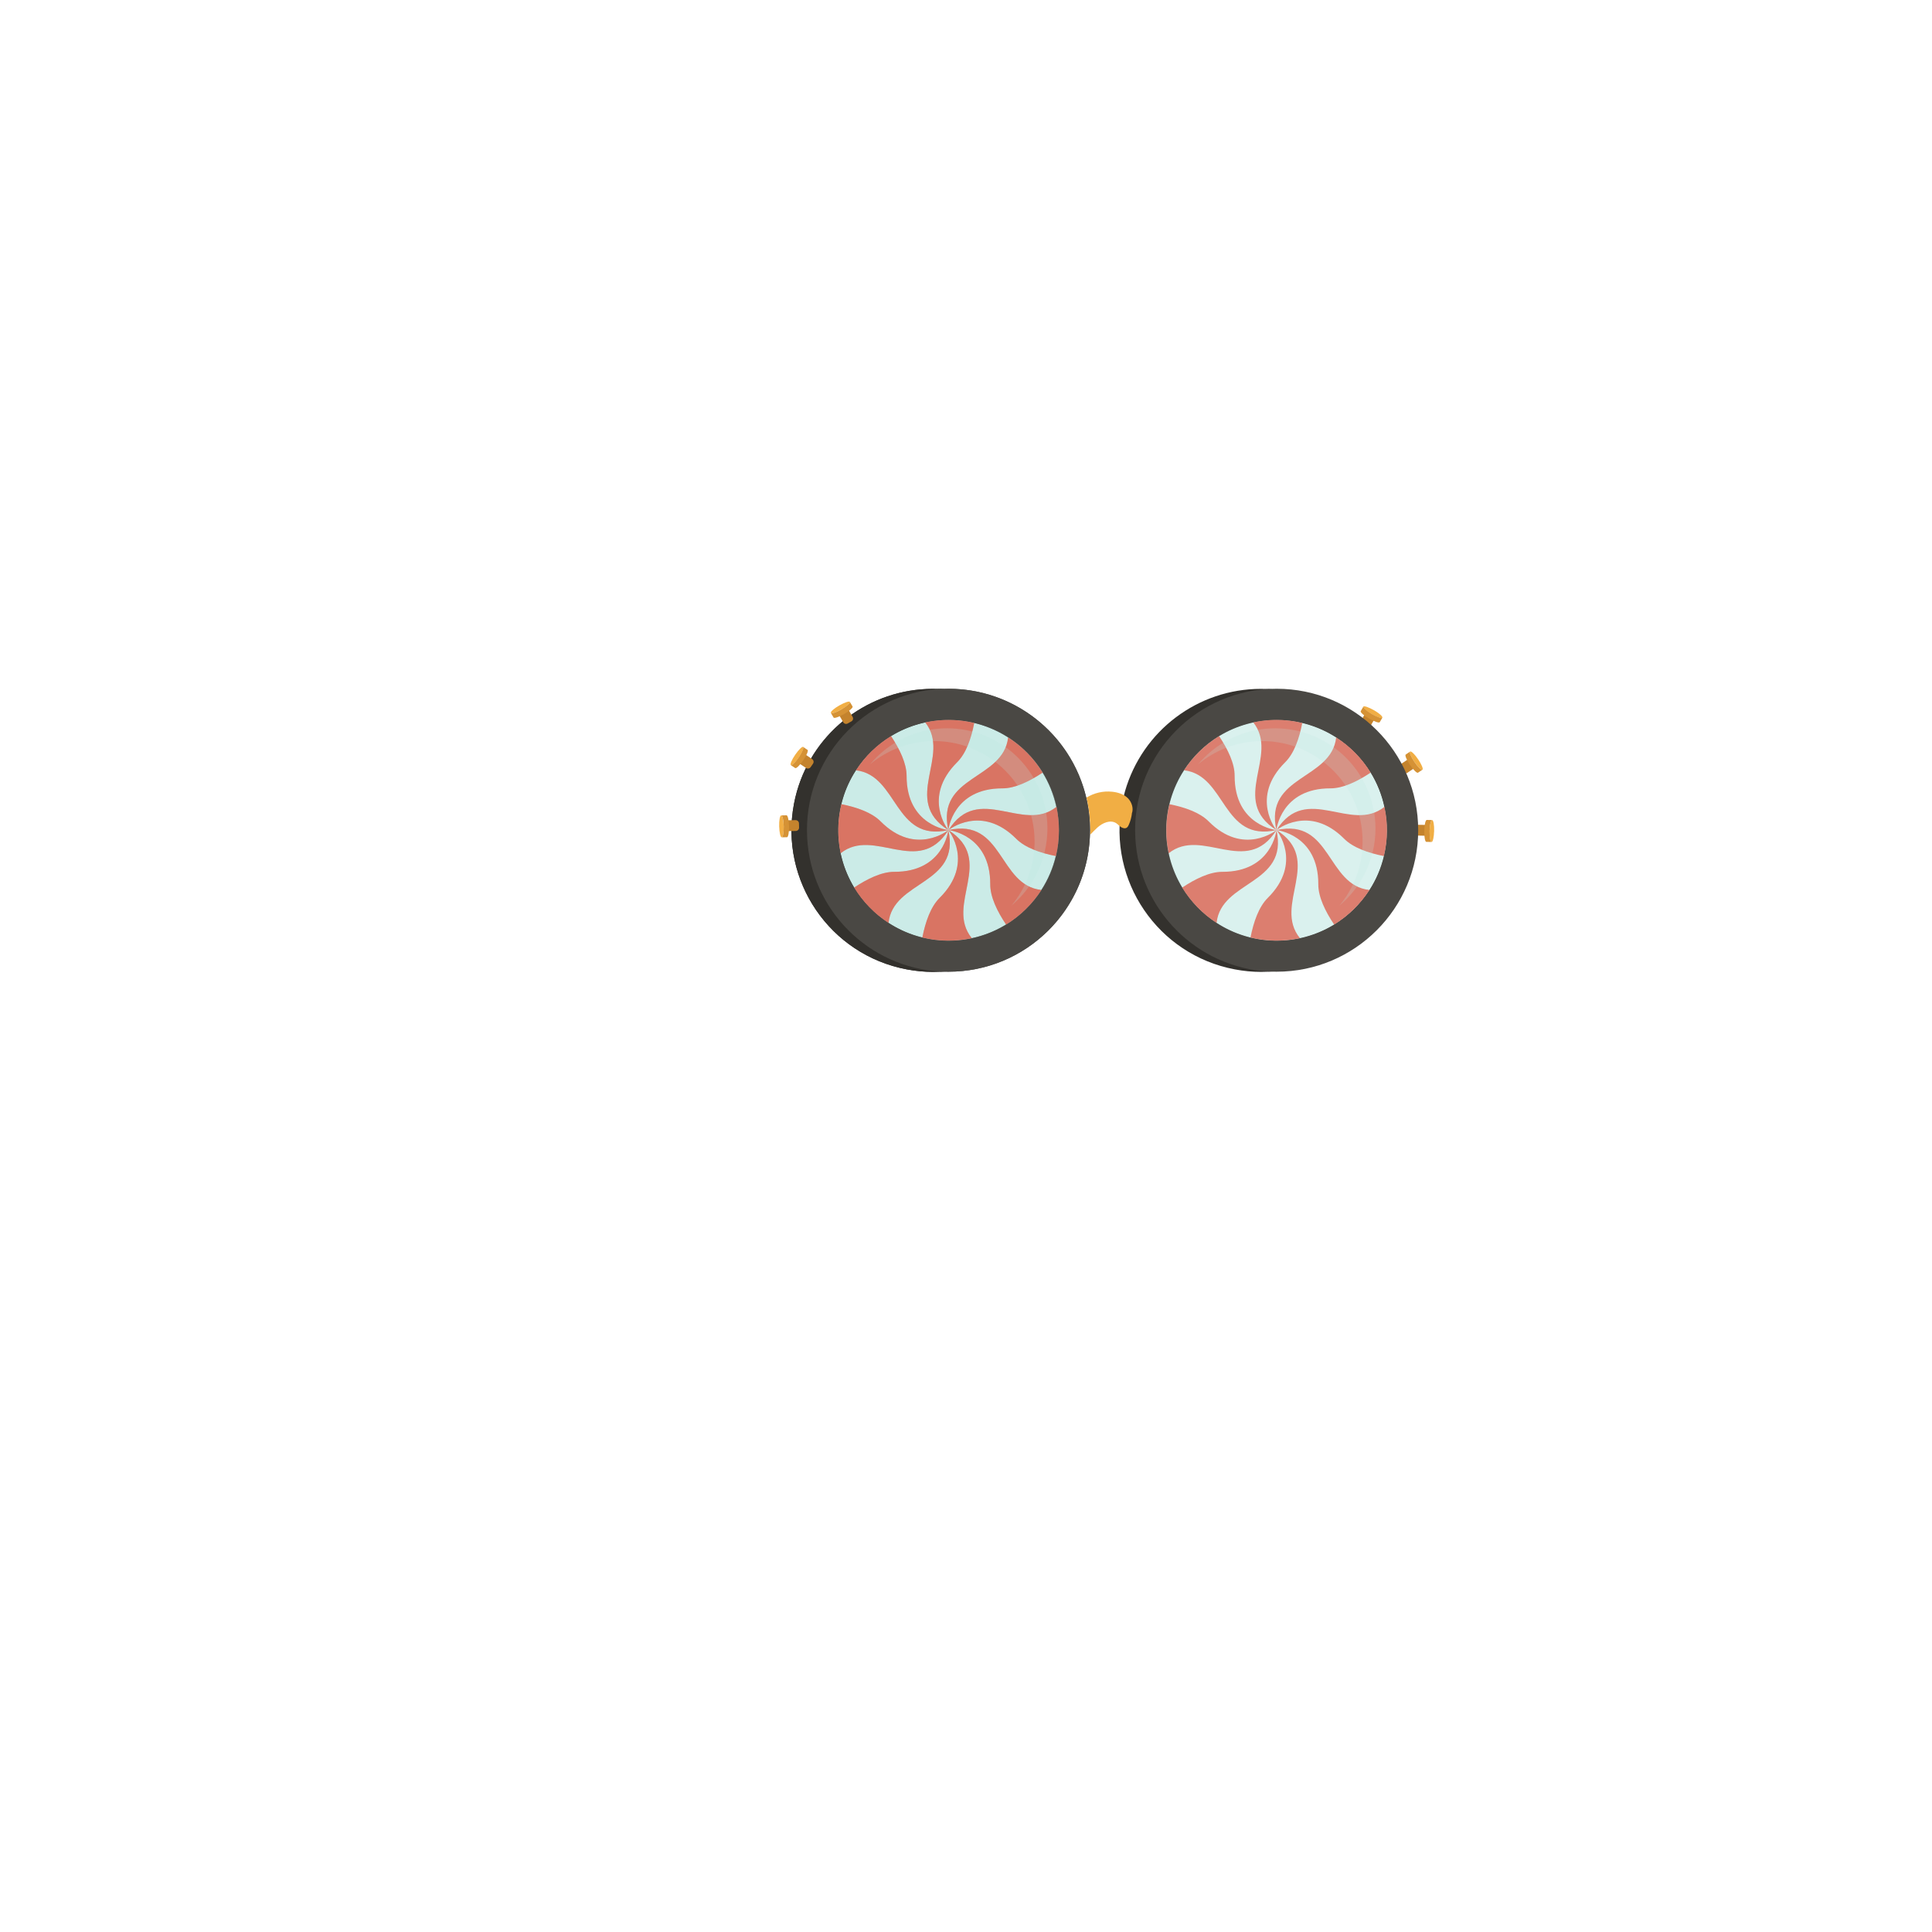 <?xml version="1.0" encoding="utf-8"?>
<!-- Generator: Adobe Illustrator 24.2.0, SVG Export Plug-In . SVG Version: 6.00 Build 0)  -->
<svg version="1.1" id="asset" xmlns="http://www.w3.org/2000/svg" xmlns:xlink="http://www.w3.org/1999/xlink" x="0px" y="0px"
	 viewBox="0 0 2000 2000" enable-background="new 0 0 2000 2000" xml:space="preserve">
<g>
	<path fill="#F1AE44" d="M1420,739.2c5.4,3.2,10.4,4.8,11,3.7s-3.2-4.6-8.7-7.7s-10.4-4.8-11-3.7S1414.6,736,1420,739.2z"/>
	<path fill="#C4832D" d="M1413.5,753.7l-3.7-2.1c-1.7-1-2.2-3.1-1.3-4.7l5.2-9.1l0,0l9.7,5.6l0,0l-5.2,9.1
		C1417.3,754.1,1415.2,754.7,1413.5,753.7z"/>
	<path fill="#D59235" d="M1417.3,743.9c5.4,3.1,10.4,4.8,11,3.7l2.8-4.8c-0.6,1.1-5.6-0.5-11-3.7s-9.3-6.6-8.7-7.7l-2.8,4.8
		C1408,737.3,1411.8,740.8,1417.3,743.9z"/>
	<path fill="#F1AE44" d="M1464.2,788.7c3.5,5.2,7.2,8.8,8.3,8.1s-0.9-5.5-4.4-10.7s-7.2-8.8-8.3-8.1S1460.7,783.5,1464.2,788.7z"/>
	<path fill="#C4832D" d="M1452.1,799l-2.4-3.5c-1.1-1.6-0.7-3.7,0.9-4.8l8.7-5.9l0,0l6.3,9.3l0,0l-8.7,5.9
		C1455.3,801,1453.2,800.5,1452.1,799z"/>
	<path fill="#D59235" d="M1459.6,791.8c3.5,5.2,7.2,8.8,8.3,8.1l4.6-3.1c-1.1,0.7-4.8-2.9-8.3-8.1s-5.5-10-4.4-10.7l-4.6,3.1
		C1454.1,781.8,1456.1,786.6,1459.6,791.8z"/>
	<path fill="#F1AE44" d="M1479.9,860.2c-0.2,6.3,0.8,11.4,2.1,11.4s2.4-5,2.6-11.3s-0.8-11.4-2.1-11.4S1480.1,853.9,1479.9,860.2z"
		/>
	<path fill="#C4832D" d="M1464.1,861.5l0.1-4.3c0-1.9,1.6-3.4,3.5-3.4l10.5,0.2l0,0l-0.2,11.2l0,0l-10.5-0.2
		C1465.6,865,1464,863.4,1464.1,861.5z"/>
	<path fill="#D59235" d="M1474.4,860.1c-0.1,6.3,0.8,11.4,2.1,11.4l5.5,0.1c-1.3,0-2.2-5.2-2.1-11.4s1.3-11.3,2.6-11.3l-5.5-0.1
		C1475.7,848.7,1474.5,853.8,1474.4,860.1z"/>
	<path fill="#33312D" d="M973.9,713.3c-2.7-0.1-5.4-0.2-8.1-0.2c-65.3,0-122.8,43.2-140.8,106c-1.2,4.3-2.3,8.6-3.1,13.1
		c-15.1,79.6,37.2,156.3,116.8,171.3c9,1.7,18.1,2.6,27.2,2.6c2.7,0,5.4-0.1,8.1-0.2c80.8-4.4,142.7-73.5,138.2-154.3
		C1108,776.9,1048.5,717.3,973.9,713.3L973.9,713.3z M1078.1,921.3c-9.4,14.5-21.9,26.8-36.6,35.8c-37.5,22.9-84.8,22.2-121.6-1.7
		c-14.5-9.4-26.6-21.9-35.6-36.6c-22.7-37.5-22-84.7,1.8-121.4c9.3-14.4,21.7-26.4,36.3-35.4c37.4-22.8,84.5-22.3,121.3,1.4
		c14.4,9.3,26.6,21.7,35.6,36.3c6.7,10.9,11.5,22.9,14.2,35.4l0,0c3.7,16.8,3.5,34.3-0.5,51.1C1090.1,898.7,1085,910.5,1078.1,921.3
		L1078.1,921.3z"/>
	<path fill="#4A4844" d="M1124.5,825.8c-15.6-66.1-74.7-112.8-142.6-112.8c-2.7,0-5.4,0.1-8.1,0.2c-80.8,4.4-142.7,73.5-138.2,154.3
		c4.1,74.6,63.7,134.2,138.2,138.2c2.7,0.2,5.4,0.2,8.1,0.2c79.1,0,143.9-62.8,146.4-141.8c0.1-1.5,0.1-3.1,0.1-4.7
		C1128.4,848.2,1127.1,836.9,1124.5,825.8z M954.8,970.5c-12.4-3-24.3-8.1-35-15.1c-14.5-9.4-26.6-21.9-35.6-36.6
		c-22.7-37.5-22-84.7,1.8-121.4c9.3-14.4,21.7-26.4,36.3-35.4c37.4-22.8,84.5-22.3,121.3,1.4c14.4,9.3,26.6,21.7,35.6,36.3
		c6.7,10.9,11.5,22.9,14.2,35.4l0,0c3.7,16.8,3.5,34.3-0.5,51.1c-3,12.5-8,24.3-15,35.1c-9.4,14.5-21.9,26.8-36.6,35.8
		C1015.5,972.9,984.3,977.7,954.8,970.5L954.8,970.5z"/>
	<path opacity="0.6" fill="#C2E8E3" enable-background="new    " d="M1096.2,859.5c0,9-1,17.9-3.1,26.7c-3,12.5-8,24.3-15,35.1
		c-9.4,14.5-21.9,26.8-36.6,35.8c-37.5,22.9-84.8,22.2-121.6-1.7c-14.5-9.4-26.6-21.9-35.6-36.6c-22.7-37.5-22-84.7,1.8-121.4
		c9.3-14.4,21.8-26.5,36.4-35.4c17.9-10.9,38.5-16.7,59.6-16.7c53.7,0,100.1,37.4,111.6,89.9l0,0
		C1095.3,843.2,1096.2,851.3,1096.2,859.5z"/>
	<path opacity="0.8" fill="#DC624F" enable-background="new    " d="M1096.2,859.5c0,9-1,17.9-3.1,26.7c-16.3-3.2-31.9-8.7-41-17.8
		c-36.3-36.5-70.2-9.1-70.2-9.1c31.1-49.2,77.1,3.8,111.8-24.1C1095.3,843.2,1096.2,851.3,1096.2,859.5z"/>
	<path opacity="0.8" fill="#DC624F" enable-background="new    " d="M1078.1,921.3c-9.4,14.5-21.9,26.8-36.6,35.8
		c-9.3-13.8-16.5-28.8-16.4-41.7c0.2-51.5-43.2-56.1-43.2-56.1C1038.7,846.5,1033.6,916.7,1078.1,921.3z"/>
	<path opacity="0.8" fill="#DC624F" enable-background="new    " d="M1006,971.2c-16.9,3.6-34.4,3.4-51.2-0.7
		c3.2-16.3,8.7-31.9,17.9-41c36.5-36.3,9.1-70.2,9.1-70.2C1031,890.5,977.8,936.5,1006,971.2z"/>
	<path opacity="0.8" fill="#DC624F" enable-background="new    " d="M919.8,955.4c-14.5-9.4-26.6-21.9-35.6-36.6
		c13.8-9.2,28.6-16.3,41.5-16.3c51.5,0.2,56-43.2,56-43.2C994.6,916.1,924.5,911.1,919.8,955.4z"/>
	<path opacity="0.8" fill="#DC624F" enable-background="new    " d="M981.8,859.3c-31.1,49.1-76.9-3.7-111.6,24
		c-3.5-16.8-3.3-34.2,0.8-50.8c16.2,3.2,31.6,8.7,40.6,17.8C947.9,886.8,981.8,859.3,981.8,859.3z"/>
	<path opacity="0.8" fill="#DC624F" enable-background="new    " d="M981.8,859.3c-56.6,12.7-51.8-56.8-95.7-61.9
		c9.3-14.4,21.7-26.5,36.3-35.4c9.1,13.7,16.1,28.4,16.1,41.2C938.4,854.8,981.8,859.3,981.8,859.3z"/>
	<path opacity="0.8" fill="#DC624F" enable-background="new    " d="M990.8,789.1c-36.5,36.3-9.1,70.2-9.1,70.2
		c-49-31,3.5-76.8-23.9-111.5c16.7-3.6,34.1-3.4,50.7,0.6C1005.4,764.6,1000,780,990.8,789.1z"/>
	<path opacity="0.8" fill="#DC624F" enable-background="new    " d="M1079.3,799.8c-13.8,9.2-28.6,16.3-41.5,16.3
		c-51.5-0.2-56.1,43.2-56.1,43.2c-12.8-56.7,57-51.8,61.9-95.9C1058.2,772.7,1070.3,785.1,1079.3,799.8z"/>
	<path opacity="0.2" fill="#C2E8E3" enable-background="new    " d="M1084.3,857.7c0,8.2-1,16.3-2.9,24.3
		c-2.7,11.3-7.3,22.1-13.6,31.9c-5.7,8.9-12.8,16.9-20.9,23.7c2.8-3.3,5.3-6.8,7.7-10.4c10.7-16.7,16.5-36.2,16.4-56.1
		c0-7.5-0.8-14.9-2.4-22.2l0,0c-2.5-11.4-6.9-22.2-13-32.2c-8.2-13.3-19.2-24.6-32.4-33c-38.1-24.6-87.8-21.5-122.6,7.6
		c36.7-44.1,102.2-50,146.3-13.3c17.7,14.8,30,35,35,57.6l0,0C1083.5,842.8,1084.3,850.2,1084.3,857.7z"/>
	<path fill="#33312D" d="M1313.5,713.3c-2.7-0.1-5.4-0.2-8.1-0.2c-65.3,0-122.7,43.2-140.8,106c-1.2,4.3-2.3,8.6-3.1,13.1
		c-15.1,79.6,37.2,156.3,116.8,171.3c9,1.7,18,2.6,27.2,2.6c2.7,0,5.4-0.1,8.1-0.2c80.8-4.4,142.7-73.5,138.2-154.3
		C1447.6,776.9,1388.1,717.3,1313.5,713.3L1313.5,713.3z M1417.7,921.3c-9.4,14.5-21.9,26.8-36.6,35.8
		c-37.5,22.9-84.8,22.2-121.6-1.7c-14.5-9.4-26.6-21.9-35.6-36.6c-22.7-37.5-22-84.7,1.8-121.4c9.3-14.4,21.7-26.4,36.3-35.4
		c37.4-22.8,84.5-22.3,121.3,1.4c14.4,9.3,26.6,21.7,35.6,36.3c6.7,10.9,11.5,22.9,14.2,35.4l0,0c3.7,16.8,3.5,34.3-0.5,51.1
		C1429.7,898.7,1424.6,910.5,1417.7,921.3L1417.7,921.3z"/>
	<path fill="#4A4844" d="M1321.6,713c-2.7,0-5.4,0.1-8.1,0.2c-80.8,4.4-142.7,73.5-138.2,154.3c4.1,74.6,63.7,134.2,138.2,138.2
		c2.7,0.2,5.4,0.2,8.1,0.2c80.9,0,146.5-65.6,146.5-146.5S1402.5,713,1321.6,713L1321.6,713z M1294.5,970.5
		c-12.4-3-24.3-8.1-35-15.1c-14.5-9.4-26.6-21.9-35.6-36.6c-22.7-37.5-22-84.7,1.8-121.4c9.3-14.3,21.7-26.4,36.3-35.3
		c37.4-22.8,84.5-22.3,121.3,1.4c14.4,9.3,26.6,21.7,35.6,36.3c6.7,10.9,11.5,22.9,14.2,35.4l0,0c3.7,16.8,3.5,34.3-0.5,51.1
		c-3,12.5-8,24.3-15,35.1c-9.4,14.5-21.9,26.8-36.6,35.8C1355.1,972.9,1323.9,977.7,1294.5,970.5L1294.5,970.5z"/>
	<path opacity="0.6" fill="#C2E8E3" enable-background="new    " d="M1435.8,859.5c0,9-1.1,17.9-3.2,26.7c-3,12.5-8,24.3-15,35.1
		c-9.4,14.5-21.9,26.8-36.6,35.8c-37.5,22.9-84.8,22.2-121.6-1.7c-14.5-9.4-26.6-21.9-35.6-36.6c-22.8-37.5-22-84.7,1.8-121.4
		c9.3-14.4,21.7-26.5,36.3-35.4c17.9-10.9,38.5-16.7,59.5-16.7c53.7,0,100.1,37.4,111.6,89.9l0,0
		C1434.9,843.2,1435.8,851.3,1435.8,859.5z"/>
	<path opacity="0.8" fill="#DC624F" enable-background="new    " d="M1435.8,859.5c0,9-1.1,17.9-3.2,26.7
		c-16.3-3.2-31.9-8.7-41-17.8c-36.3-36.5-70.2-9.1-70.2-9.1c31.1-49.2,77.1,3.8,111.8-24.1C1434.9,843.2,1435.8,851.3,1435.8,859.5z
		"/>
	<path opacity="0.8" fill="#DC624F" enable-background="new    " d="M1417.7,921.3c-9.4,14.5-21.9,26.8-36.6,35.8
		c-9.3-13.8-16.5-28.8-16.4-41.7c0.2-51.5-43.2-56.1-43.2-56.1C1378.3,846.5,1373.2,916.7,1417.7,921.3z"/>
	<path opacity="0.8" fill="#DC624F" enable-background="new    " d="M1345.7,971.2c-16.9,3.6-34.4,3.4-51.2-0.7
		c3.2-16.3,8.7-31.9,17.9-41c36.6-36.3,9.1-70.2,9.1-70.2C1370.7,890.5,1317.4,936.5,1345.7,971.2z"/>
	<path opacity="0.8" fill="#DC624F" enable-background="new    " d="M1259.4,955.4c-14.5-9.4-26.6-21.9-35.6-36.6
		c13.8-9.2,28.6-16.3,41.5-16.3c51.5,0.2,56.1-43.2,56.1-43.2C1334.2,916.1,1264.2,911.1,1259.4,955.4z"/>
	<path opacity="0.8" fill="#DC624F" enable-background="new    " d="M1321.4,859.3c-31.1,49.1-76.9-3.7-111.6,24
		c-3.5-16.8-3.3-34.2,0.8-50.8c16.2,3.2,31.6,8.7,40.6,17.8C1287.5,886.8,1321.4,859.3,1321.4,859.3z"/>
	<path opacity="0.8" fill="#DC624F" enable-background="new    " d="M1321.4,859.3c-56.6,12.7-51.8-56.8-95.7-61.9
		c9.3-14.4,21.7-26.4,36.3-35.4c9.1,13.7,16.2,28.4,16.1,41.2C1278,854.8,1321.4,859.3,1321.4,859.3z"/>
	<path opacity="0.8" fill="#DC624F" enable-background="new    " d="M1330.4,789.1c-36.6,36.3-9.1,70.2-9.1,70.2
		c-49-31,3.5-76.8-23.9-111.5c7.9-1.7,15.9-2.6,24-2.6c9,0,17.9,1.1,26.7,3.2C1345,764.6,1339.6,780,1330.4,789.1z"/>
	<path opacity="0.8" fill="#DC624F" enable-background="new    " d="M1418.9,799.8c-13.8,9.2-28.6,16.3-41.5,16.3
		c-51.5-0.2-56.1,43.2-56.1,43.2c-12.7-56.7,57-51.8,61.9-95.9C1397.8,772.7,1409.9,785.1,1418.9,799.8z"/>
	<path opacity="0.2" fill="#C2E8E3" enable-background="new    " d="M1423.9,857.7c0,8.2-0.9,16.3-2.9,24.3
		c-2.7,11.3-7.3,22.1-13.6,31.9c-5.8,8.9-12.8,16.9-21,23.7c2.8-3.3,5.3-6.8,7.7-10.4c6.3-9.8,10.9-20.6,13.6-31.9
		c3.6-15.2,3.8-31.1,0.5-46.4l0,0c-2.5-11.4-6.9-22.2-13-32.2c-8.2-13.3-19.2-24.6-32.4-33c-38.1-24.6-87.8-21.5-122.6,7.6
		c36.8-44.1,102.3-50,146.3-13.2c17.7,14.8,30,35,34.9,57.5l0,0C1423.1,842.8,1423.9,850.2,1423.9,857.7z"/>
	<path fill="#F1AE44" d="M1171.8,841.8c0-0.2,0.1-0.5,0.1-0.7l-0.5,1.7C1171.6,842.5,1171.7,842.1,1171.8,841.8
		c-0.5,4.2-1.6,8.4-3.4,12.3c-0.4,1-1,1.9-1.8,2.6c-1.8,1.3-4.3,0.7-6.1-0.5s-3.3-2.9-5.1-4.1c-6.1-3.8-14.1-0.2-19.4,4.6
		c-2.6,2.3-5,5-7.5,7.4c0.1-1.5,0.1-3.1,0.1-4.7c0-11.3-1.3-22.7-3.9-33.7c7.9-4.9,17.3-7.1,26.6-6.1c6,0.6,12,2.5,16.3,6.7
		C1171.5,830.3,1173.6,836.5,1171.8,841.8z"/>
	<path fill="#F1AE44" d="M1171.9,841.1c0,0.2-0.1,0.5-0.1,0.7s-0.2,0.7-0.4,1L1171.9,841.1z"/>
	<path fill="#33312D" d="M973.9,713.3c-2.7-0.1-5.4-0.2-8.1-0.2c-65.3,0-122.8,43.2-140.8,106c-1.2,4.3-2.3,8.6-3.1,13.1
		c-15.1,79.6,37.2,156.3,116.8,171.3c9,1.7,18.1,2.6,27.2,2.6c2.7,0,5.4-0.1,8.1-0.2c80.8-4.4,142.7-73.5,138.2-154.3
		C1108,776.9,1048.5,717.3,973.9,713.3L973.9,713.3z M1078.1,921.3c-9.4,14.5-21.9,26.8-36.6,35.8c-37.5,22.9-84.8,22.2-121.6-1.7
		c-14.5-9.4-26.6-21.9-35.6-36.6c-22.7-37.5-22-84.7,1.8-121.4c9.3-14.4,21.7-26.4,36.3-35.4c37.4-22.8,84.5-22.3,121.3,1.4
		c14.4,9.3,26.6,21.7,35.6,36.3c6.7,10.9,11.5,22.9,14.2,35.4l0,0c3.7,16.8,3.5,34.3-0.5,51.1C1090.1,898.7,1085,910.5,1078.1,921.3
		L1078.1,921.3z"/>
	<path fill="#4A4844" d="M981.9,713c-2.7,0-5.4,0.1-8.1,0.2c-80.8,4.4-142.7,73.5-138.2,154.3c4.1,74.6,63.7,134.2,138.2,138.2
		c2.7,0.2,5.4,0.2,8.1,0.2c80.9,0,146.5-65.6,146.5-146.5S1062.8,713,981.9,713L981.9,713z M954.8,970.5c-12.4-3-24.3-8.1-35-15.1
		c-14.5-9.4-26.6-21.9-35.6-36.6c-22.7-37.5-22-84.7,1.8-121.4c9.3-14.4,21.7-26.4,36.3-35.4c37.4-22.8,84.5-22.3,121.3,1.4
		c14.4,9.3,26.6,21.7,35.6,36.3c6.7,10.9,11.5,22.9,14.2,35.4l0,0c3.7,16.8,3.5,34.3-0.5,51.1c-3,12.5-8,24.3-15,35.1
		c-9.4,14.5-21.9,26.8-36.6,35.8C1015.5,972.9,984.3,977.7,954.8,970.5L954.8,970.5z"/>
	<path opacity="0.6" fill="#C2E8E3" enable-background="new    " d="M1096.2,859.5c0,9-1,17.9-3.1,26.7c-3,12.5-8,24.3-15,35.1
		c-9.4,14.5-21.9,26.8-36.6,35.8c-37.5,22.9-84.8,22.2-121.6-1.7c-14.5-9.4-26.6-21.9-35.6-36.6c-22.7-37.5-22-84.7,1.8-121.4
		c9.3-14.4,21.8-26.5,36.4-35.4c17.9-10.9,38.5-16.7,59.6-16.7c53.7,0,100.1,37.4,111.6,89.9l0,0
		C1095.3,843.2,1096.2,851.3,1096.2,859.5z"/>
	<path opacity="0.8" fill="#DC624F" enable-background="new    " d="M1096.2,859.5c0,9-1,17.9-3.1,26.7c-16.3-3.2-31.9-8.7-41-17.8
		c-36.3-36.5-70.2-9.1-70.2-9.1c31.1-49.2,77.1,3.8,111.8-24.1C1095.3,843.2,1096.2,851.3,1096.2,859.5z"/>
	<path opacity="0.8" fill="#DC624F" enable-background="new    " d="M1078.1,921.3c-9.4,14.5-21.9,26.8-36.6,35.8
		c-9.3-13.8-16.5-28.8-16.4-41.7c0.2-51.5-43.2-56.1-43.2-56.1C1038.7,846.5,1033.6,916.7,1078.1,921.3z"/>
	<path opacity="0.8" fill="#DC624F" enable-background="new    " d="M1006,971.2c-16.9,3.6-34.4,3.4-51.2-0.7
		c3.2-16.3,8.7-31.9,17.9-41c36.5-36.3,9.1-70.2,9.1-70.2C1031,890.5,977.8,936.5,1006,971.2z"/>
	<path opacity="0.8" fill="#DC624F" enable-background="new    " d="M919.8,955.4c-14.5-9.4-26.6-21.9-35.6-36.6
		c13.8-9.2,28.6-16.3,41.5-16.3c51.5,0.2,56-43.2,56-43.2C994.6,916.1,924.5,911.1,919.8,955.4z"/>
	<path opacity="0.8" fill="#DC624F" enable-background="new    " d="M981.8,859.3c-31.1,49.1-76.9-3.7-111.6,24
		c-3.5-16.8-3.3-34.2,0.8-50.8c16.2,3.2,31.6,8.7,40.6,17.8C947.9,886.8,981.8,859.3,981.8,859.3z"/>
	<path opacity="0.8" fill="#DC624F" enable-background="new    " d="M981.8,859.3c-56.6,12.7-51.8-56.8-95.7-61.9
		c9.3-14.4,21.7-26.5,36.3-35.4c9.1,13.7,16.1,28.4,16.1,41.2C938.4,854.8,981.8,859.3,981.8,859.3z"/>
	<path opacity="0.8" fill="#DC624F" enable-background="new    " d="M990.8,789.1c-36.5,36.3-9.1,70.2-9.1,70.2
		c-49-31,3.5-76.8-23.9-111.5c16.7-3.6,34.1-3.4,50.7,0.6C1005.4,764.6,1000,780,990.8,789.1z"/>
	<path opacity="0.8" fill="#DC624F" enable-background="new    " d="M1079.3,799.8c-13.8,9.2-28.6,16.3-41.5,16.3
		c-51.5-0.2-56.1,43.2-56.1,43.2c-12.8-56.7,57-51.8,61.9-95.9C1058.2,772.7,1070.3,785.1,1079.3,799.8z"/>
	<path opacity="0.2" fill="#C2E8E3" enable-background="new    " d="M1084.3,857.7c0,8.2-1,16.3-2.9,24.3
		c-2.7,11.3-7.3,22.1-13.6,31.9c-5.7,8.9-12.8,16.9-20.9,23.7c2.8-3.3,5.3-6.8,7.7-10.4c10.7-16.7,16.5-36.2,16.4-56.1
		c0-7.5-0.8-14.9-2.4-22.2l0,0c-2.5-11.4-6.9-22.2-13-32.2c-8.2-13.3-19.2-24.6-32.4-33c-38.1-24.6-87.8-21.5-122.6,7.6
		c36.7-44.1,102.2-50,146.3-13.3c17.7,14.8,30,35,35,57.6l0,0C1083.5,842.8,1084.3,850.2,1084.3,857.7z"/>
	<path fill="#F1AE44" d="M871.1,734.3c-5.4,3.2-10.4,4.8-11,3.7s3.2-4.6,8.7-7.7s10.4-4.8,11-3.7S876.6,731.2,871.1,734.3z"/>
	<path fill="#C4832D" d="M867.7,738.6l9.7-5.6l0,0l5.2,9.1c1,1.7,0.4,3.8-1.3,4.7l-3.7,2.1c-1.7,1-3.8,0.4-4.7-1.3L867.7,738.6
		L867.7,738.6z"/>
	<path fill="#D59235" d="M873.9,739.1c-5.4,3.1-10.4,4.8-11,3.7l-2.8-4.8c0.6,1.1,5.6-0.5,11-3.7s9.3-6.6,8.7-7.7l2.8,4.8
		C883.2,732.5,879.3,736,873.9,739.1z"/>
	<path fill="#F1AE44" d="M827,783.9c-3.5,5.2-7.2,8.8-8.3,8.1s0.9-5.5,4.5-10.7s7.2-8.8,8.3-8.1S830.5,778.7,827,783.9z"/>
	<path fill="#C4832D" d="M825.7,789.2l6.3-9.3l0,0l8.7,5.9c1.6,1.1,2,3.2,0.9,4.8l-2.4,3.5c-1.1,1.6-3.2,2-4.8,0.9l0,0L825.7,789.2
		L825.7,789.2z"/>
	<path fill="#D59235" d="M831.5,787c-3.5,5.2-7.2,8.8-8.3,8.1l-4.6-3.1c1.1,0.7,4.8-2.9,8.3-8.1s5.5-10,4.5-10.7l4.6,3.1
		C837,777,835.1,781.8,831.5,787z"/>
	<path fill="#F1AE44" d="M811.3,855.4c0.1,6.3-0.8,11.4-2.1,11.4s-2.4-5-2.6-11.3s0.8-11.4,2.1-11.4S811.1,849.1,811.3,855.4z"/>
	<path fill="#C4832D" d="M813.3,860.4l-0.2-11.2l0,0l10.5-0.2c1.9,0,3.5,1.5,3.5,3.4l0.1,4.3c0,1.9-1.5,3.5-3.4,3.5L813.3,860.4
		L813.3,860.4L813.3,860.4z"/>
	<path fill="#D59235" d="M816.8,855.3c0.1,6.3-0.8,11.4-2.1,11.4l-5.5,0.1c1.3,0,2.2-5.1,2.1-11.4s-1.3-11.3-2.6-11.3l5.5-0.1
		C815.5,843.9,816.6,849,816.8,855.3z"/>
</g>
</svg>
